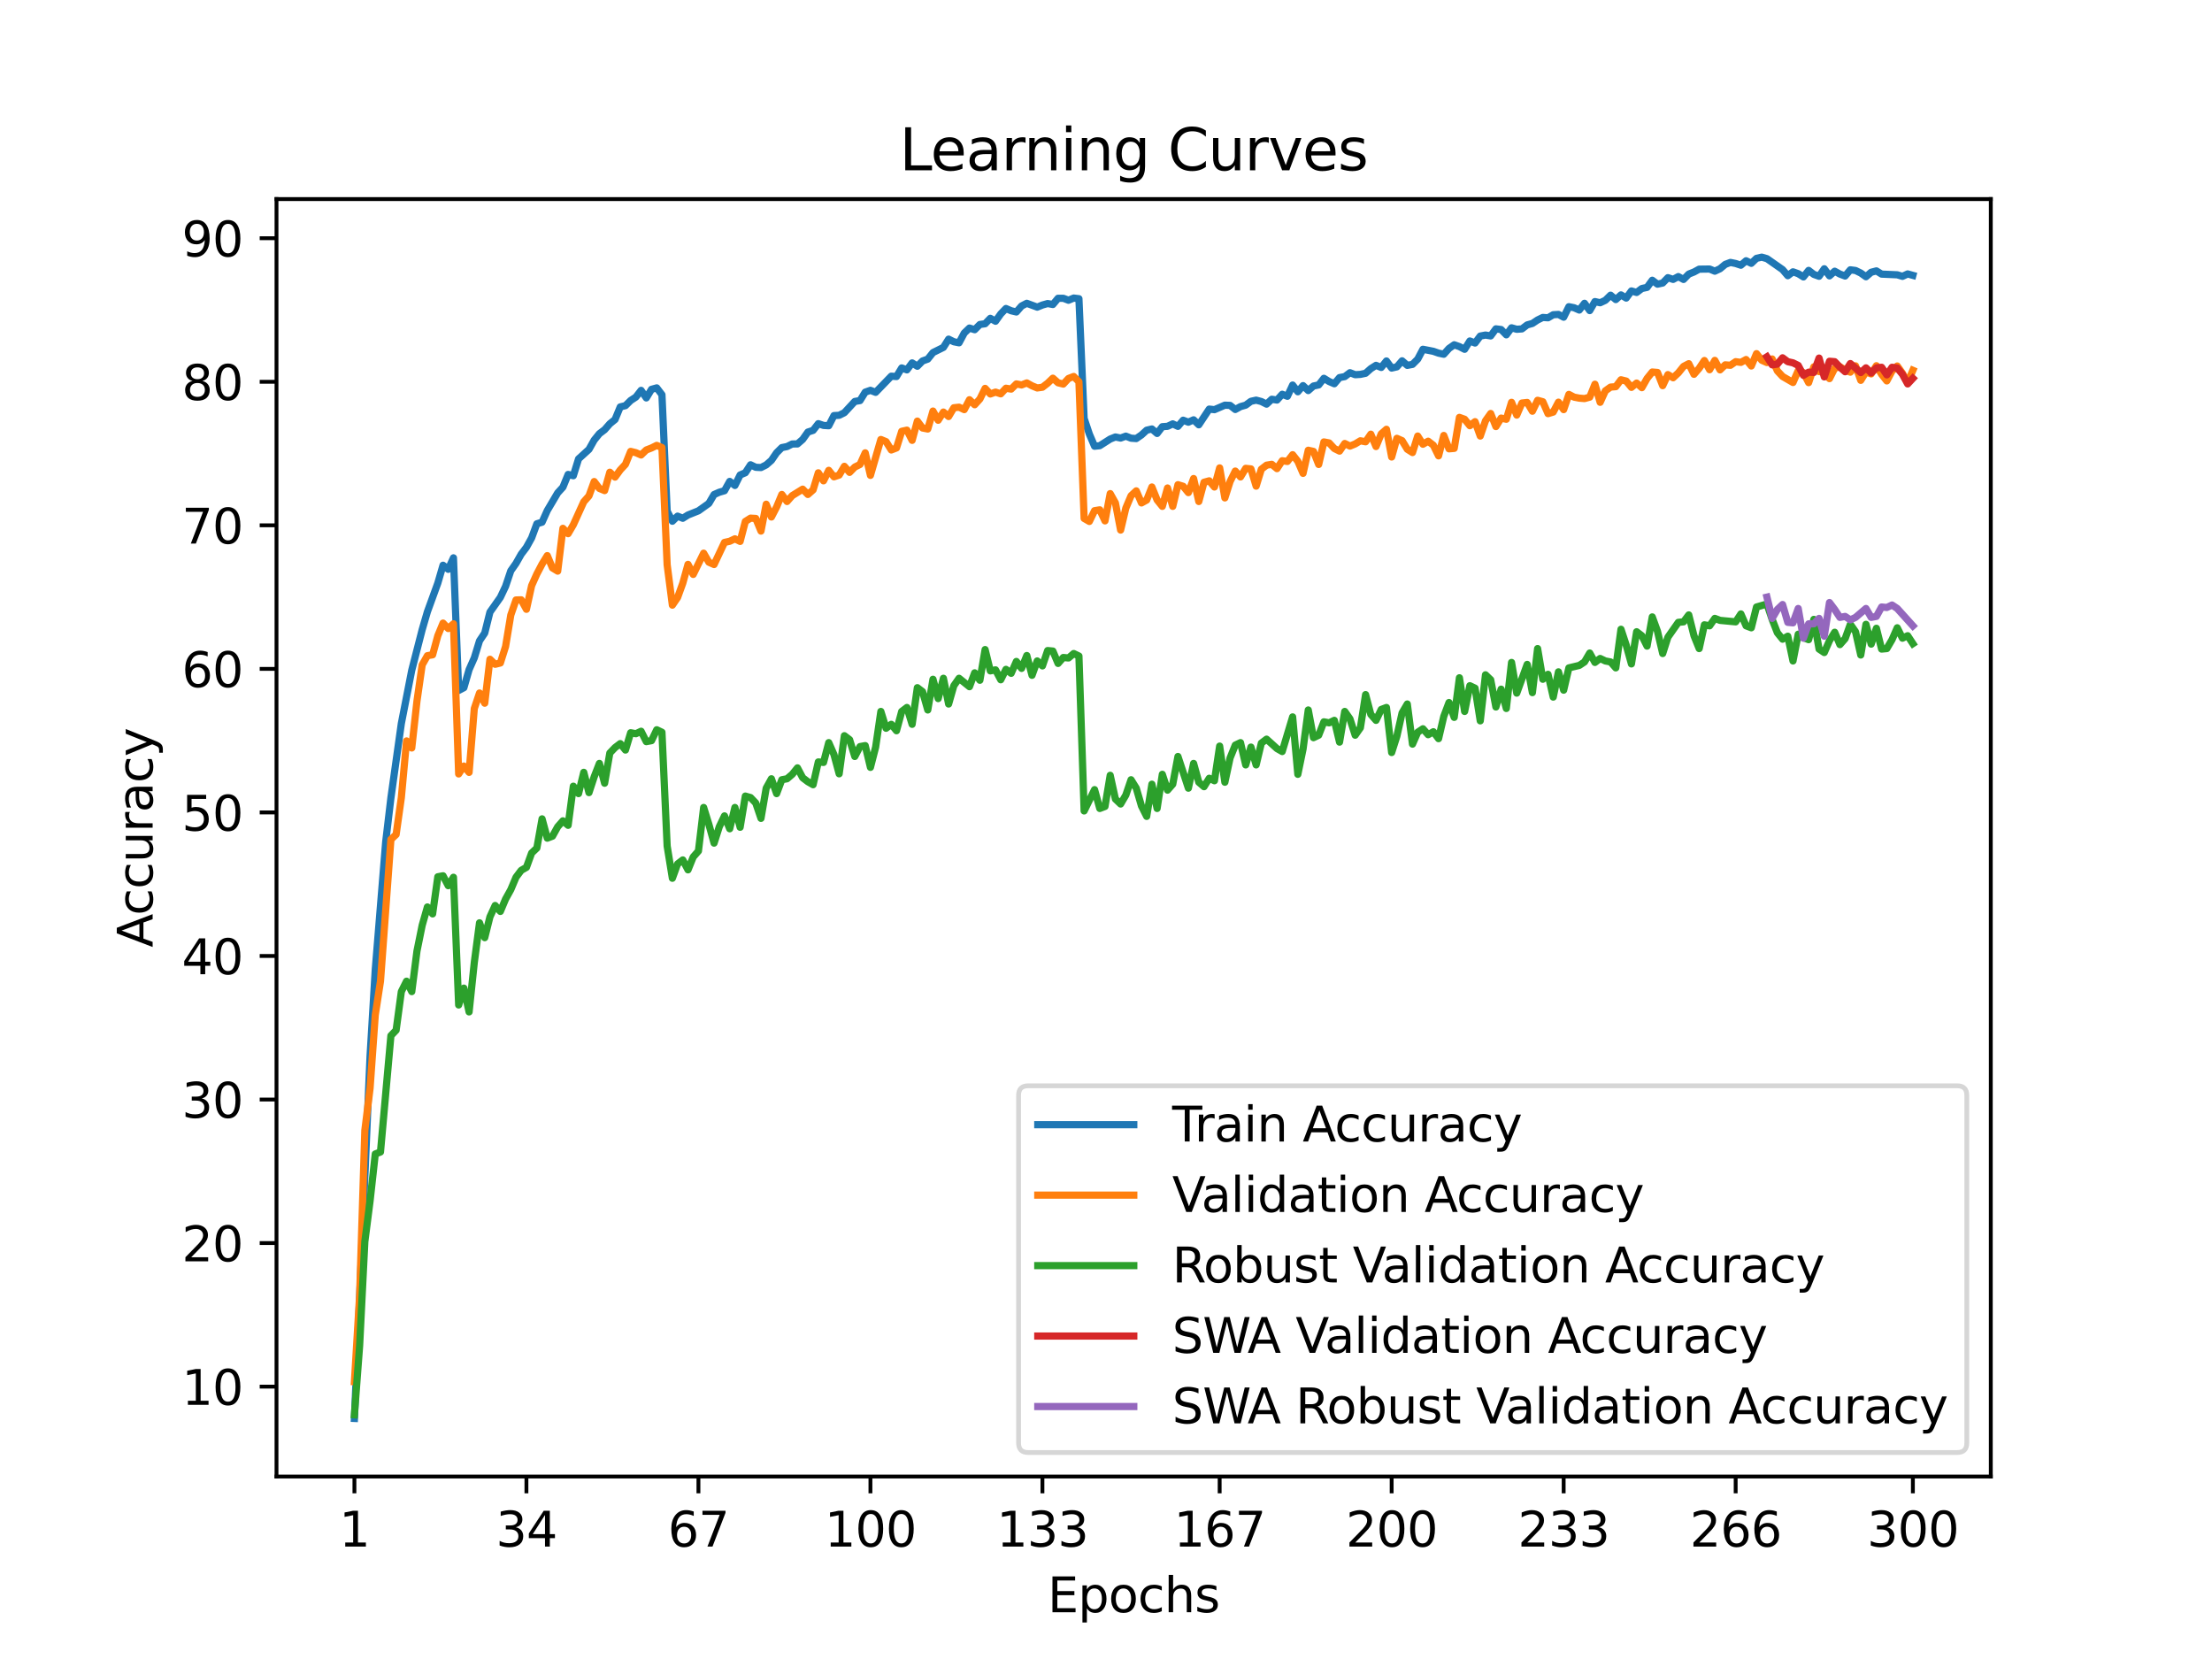 <?xml version="1.0" encoding="utf-8" standalone="no"?>
<!DOCTYPE svg PUBLIC "-//W3C//DTD SVG 1.1//EN"
  "http://www.w3.org/Graphics/SVG/1.1/DTD/svg11.dtd">
<svg xmlns:xlink="http://www.w3.org/1999/xlink" width="460.8pt" height="345.6pt" viewBox="0 0 460.8 345.6" xmlns="http://www.w3.org/2000/svg" version="1.1">
 <defs>
  <style type="text/css">*{stroke-linejoin: round; stroke-linecap: butt}</style>
 </defs>
 <g id="figure_1">
  <g id="patch_1">
   <path d="M 0 345.6 
L 460.8 345.6 
L 460.8 0 
L 0 0 
z
" style="fill: #ffffff"/>
  </g>
  <g id="axes_1">
   <g id="patch_2">
    <path d="M 57.6 307.584 
L 414.72 307.584 
L 414.72 41.472 
L 57.6 41.472 
z
" style="fill: #ffffff"/>
   </g>
   <g id="matplotlib.axis_1">
    <g id="xtick_1">
     <g id="line2d_1">
      <defs>
       <path id="m442d081c12" d="M 0 0 
L 0 3.5 
" style="stroke: #000000; stroke-width: 0.8"/>
      </defs>
      <g>
       <use xlink:href="#m442d081c12" x="73.833" y="307.584" style="stroke: #000000; stroke-width: 0.8"/>
      </g>
     </g>
     <g id="text_1">
      <!-- 1 -->
      <g transform="translate(70.651 322.182) scale(0.1 -0.1)">
       <defs>
        <path id="DejaVuSans-31" d="M 794 531 
L 1825 531 
L 1825 4091 
L 703 3866 
L 703 4441 
L 1819 4666 
L 2450 4666 
L 2450 531 
L 3481 531 
L 3481 0 
L 794 0 
L 794 531 
z
" transform="scale(0.016)"/>
       </defs>
       <use xlink:href="#DejaVuSans-31"/>
      </g>
     </g>
    </g>
    <g id="xtick_2">
     <g id="line2d_2">
      <g>
       <use xlink:href="#m442d081c12" x="109.664" y="307.584" style="stroke: #000000; stroke-width: 0.8"/>
      </g>
     </g>
     <g id="text_2">
      <!-- 34 -->
      <g transform="translate(103.302 322.182) scale(0.1 -0.1)">
       <defs>
        <path id="DejaVuSans-33" d="M 2597 2516 
Q 3050 2419 3304 2112 
Q 3559 1806 3559 1356 
Q 3559 666 3084 287 
Q 2609 -91 1734 -91 
Q 1441 -91 1130 -33 
Q 819 25 488 141 
L 488 750 
Q 750 597 1062 519 
Q 1375 441 1716 441 
Q 2309 441 2620 675 
Q 2931 909 2931 1356 
Q 2931 1769 2642 2001 
Q 2353 2234 1838 2234 
L 1294 2234 
L 1294 2753 
L 1863 2753 
Q 2328 2753 2575 2939 
Q 2822 3125 2822 3475 
Q 2822 3834 2567 4026 
Q 2313 4219 1838 4219 
Q 1578 4219 1281 4162 
Q 984 4106 628 3988 
L 628 4550 
Q 988 4650 1302 4700 
Q 1616 4750 1894 4750 
Q 2613 4750 3031 4423 
Q 3450 4097 3450 3541 
Q 3450 3153 3228 2886 
Q 3006 2619 2597 2516 
z
" transform="scale(0.016)"/>
        <path id="DejaVuSans-34" d="M 2419 4116 
L 825 1625 
L 2419 1625 
L 2419 4116 
z
M 2253 4666 
L 3047 4666 
L 3047 1625 
L 3713 1625 
L 3713 1100 
L 3047 1100 
L 3047 0 
L 2419 0 
L 2419 1100 
L 313 1100 
L 313 1709 
L 2253 4666 
z
" transform="scale(0.016)"/>
       </defs>
       <use xlink:href="#DejaVuSans-33"/>
       <use xlink:href="#DejaVuSans-34" x="63.623"/>
      </g>
     </g>
    </g>
    <g id="xtick_3">
     <g id="line2d_3">
      <g>
       <use xlink:href="#m442d081c12" x="145.496" y="307.584" style="stroke: #000000; stroke-width: 0.8"/>
      </g>
     </g>
     <g id="text_3">
      <!-- 67 -->
      <g transform="translate(139.133 322.182) scale(0.1 -0.1)">
       <defs>
        <path id="DejaVuSans-36" d="M 2113 2584 
Q 1688 2584 1439 2293 
Q 1191 2003 1191 1497 
Q 1191 994 1439 701 
Q 1688 409 2113 409 
Q 2538 409 2786 701 
Q 3034 994 3034 1497 
Q 3034 2003 2786 2293 
Q 2538 2584 2113 2584 
z
M 3366 4563 
L 3366 3988 
Q 3128 4100 2886 4159 
Q 2644 4219 2406 4219 
Q 1781 4219 1451 3797 
Q 1122 3375 1075 2522 
Q 1259 2794 1537 2939 
Q 1816 3084 2150 3084 
Q 2853 3084 3261 2657 
Q 3669 2231 3669 1497 
Q 3669 778 3244 343 
Q 2819 -91 2113 -91 
Q 1303 -91 875 529 
Q 447 1150 447 2328 
Q 447 3434 972 4092 
Q 1497 4750 2381 4750 
Q 2619 4750 2861 4703 
Q 3103 4656 3366 4563 
z
" transform="scale(0.016)"/>
        <path id="DejaVuSans-37" d="M 525 4666 
L 3525 4666 
L 3525 4397 
L 1831 0 
L 1172 0 
L 2766 4134 
L 525 4134 
L 525 4666 
z
" transform="scale(0.016)"/>
       </defs>
       <use xlink:href="#DejaVuSans-36"/>
       <use xlink:href="#DejaVuSans-37" x="63.623"/>
      </g>
     </g>
    </g>
    <g id="xtick_4">
     <g id="line2d_4">
      <g>
       <use xlink:href="#m442d081c12" x="181.327" y="307.584" style="stroke: #000000; stroke-width: 0.8"/>
      </g>
     </g>
     <g id="text_4">
      <!-- 100 -->
      <g transform="translate(171.783 322.182) scale(0.1 -0.1)">
       <defs>
        <path id="DejaVuSans-30" d="M 2034 4250 
Q 1547 4250 1301 3770 
Q 1056 3291 1056 2328 
Q 1056 1369 1301 889 
Q 1547 409 2034 409 
Q 2525 409 2770 889 
Q 3016 1369 3016 2328 
Q 3016 3291 2770 3770 
Q 2525 4250 2034 4250 
z
M 2034 4750 
Q 2819 4750 3233 4129 
Q 3647 3509 3647 2328 
Q 3647 1150 3233 529 
Q 2819 -91 2034 -91 
Q 1250 -91 836 529 
Q 422 1150 422 2328 
Q 422 3509 836 4129 
Q 1250 4750 2034 4750 
z
" transform="scale(0.016)"/>
       </defs>
       <use xlink:href="#DejaVuSans-31"/>
       <use xlink:href="#DejaVuSans-30" x="63.623"/>
       <use xlink:href="#DejaVuSans-30" x="127.246"/>
      </g>
     </g>
    </g>
    <g id="xtick_5">
     <g id="line2d_5">
      <g>
       <use xlink:href="#m442d081c12" x="217.158" y="307.584" style="stroke: #000000; stroke-width: 0.8"/>
      </g>
     </g>
     <g id="text_5">
      <!-- 133 -->
      <g transform="translate(207.615 322.182) scale(0.1 -0.1)">
       <use xlink:href="#DejaVuSans-31"/>
       <use xlink:href="#DejaVuSans-33" x="63.623"/>
       <use xlink:href="#DejaVuSans-33" x="127.246"/>
      </g>
     </g>
    </g>
    <g id="xtick_6">
     <g id="line2d_6">
      <g>
       <use xlink:href="#m442d081c12" x="254.076" y="307.584" style="stroke: #000000; stroke-width: 0.8"/>
      </g>
     </g>
     <g id="text_6">
      <!-- 167 -->
      <g transform="translate(244.532 322.182) scale(0.1 -0.1)">
       <use xlink:href="#DejaVuSans-31"/>
       <use xlink:href="#DejaVuSans-36" x="63.623"/>
       <use xlink:href="#DejaVuSans-37" x="127.246"/>
      </g>
     </g>
    </g>
    <g id="xtick_7">
     <g id="line2d_7">
      <g>
       <use xlink:href="#m442d081c12" x="289.907" y="307.584" style="stroke: #000000; stroke-width: 0.8"/>
      </g>
     </g>
     <g id="text_7">
      <!-- 200 -->
      <g transform="translate(280.363 322.182) scale(0.1 -0.1)">
       <defs>
        <path id="DejaVuSans-32" d="M 1228 531 
L 3431 531 
L 3431 0 
L 469 0 
L 469 531 
Q 828 903 1448 1529 
Q 2069 2156 2228 2338 
Q 2531 2678 2651 2914 
Q 2772 3150 2772 3378 
Q 2772 3750 2511 3984 
Q 2250 4219 1831 4219 
Q 1534 4219 1204 4116 
Q 875 4013 500 3803 
L 500 4441 
Q 881 4594 1212 4672 
Q 1544 4750 1819 4750 
Q 2544 4750 2975 4387 
Q 3406 4025 3406 3419 
Q 3406 3131 3298 2873 
Q 3191 2616 2906 2266 
Q 2828 2175 2409 1742 
Q 1991 1309 1228 531 
z
" transform="scale(0.016)"/>
       </defs>
       <use xlink:href="#DejaVuSans-32"/>
       <use xlink:href="#DejaVuSans-30" x="63.623"/>
       <use xlink:href="#DejaVuSans-30" x="127.246"/>
      </g>
     </g>
    </g>
    <g id="xtick_8">
     <g id="line2d_8">
      <g>
       <use xlink:href="#m442d081c12" x="325.739" y="307.584" style="stroke: #000000; stroke-width: 0.8"/>
      </g>
     </g>
     <g id="text_8">
      <!-- 233 -->
      <g transform="translate(316.195 322.182) scale(0.1 -0.1)">
       <use xlink:href="#DejaVuSans-32"/>
       <use xlink:href="#DejaVuSans-33" x="63.623"/>
       <use xlink:href="#DejaVuSans-33" x="127.246"/>
      </g>
     </g>
    </g>
    <g id="xtick_9">
     <g id="line2d_9">
      <g>
       <use xlink:href="#m442d081c12" x="361.57" y="307.584" style="stroke: #000000; stroke-width: 0.8"/>
      </g>
     </g>
     <g id="text_9">
      <!-- 266 -->
      <g transform="translate(352.026 322.182) scale(0.1 -0.1)">
       <use xlink:href="#DejaVuSans-32"/>
       <use xlink:href="#DejaVuSans-36" x="63.623"/>
       <use xlink:href="#DejaVuSans-36" x="127.246"/>
      </g>
     </g>
    </g>
    <g id="xtick_10">
     <g id="line2d_10">
      <g>
       <use xlink:href="#m442d081c12" x="398.487" y="307.584" style="stroke: #000000; stroke-width: 0.8"/>
      </g>
     </g>
     <g id="text_10">
      <!-- 300 -->
      <g transform="translate(388.944 322.182) scale(0.1 -0.1)">
       <use xlink:href="#DejaVuSans-33"/>
       <use xlink:href="#DejaVuSans-30" x="63.623"/>
       <use xlink:href="#DejaVuSans-30" x="127.246"/>
      </g>
     </g>
    </g>
    <g id="text_11">
     <!-- Epochs -->
     <g transform="translate(218.244 335.861) scale(0.1 -0.1)">
      <defs>
       <path id="DejaVuSans-45" d="M 628 4666 
L 3578 4666 
L 3578 4134 
L 1259 4134 
L 1259 2753 
L 3481 2753 
L 3481 2222 
L 1259 2222 
L 1259 531 
L 3634 531 
L 3634 0 
L 628 0 
L 628 4666 
z
" transform="scale(0.016)"/>
       <path id="DejaVuSans-70" d="M 1159 525 
L 1159 -1331 
L 581 -1331 
L 581 3500 
L 1159 3500 
L 1159 2969 
Q 1341 3281 1617 3432 
Q 1894 3584 2278 3584 
Q 2916 3584 3314 3078 
Q 3713 2572 3713 1747 
Q 3713 922 3314 415 
Q 2916 -91 2278 -91 
Q 1894 -91 1617 61 
Q 1341 213 1159 525 
z
M 3116 1747 
Q 3116 2381 2855 2742 
Q 2594 3103 2138 3103 
Q 1681 3103 1420 2742 
Q 1159 2381 1159 1747 
Q 1159 1113 1420 752 
Q 1681 391 2138 391 
Q 2594 391 2855 752 
Q 3116 1113 3116 1747 
z
" transform="scale(0.016)"/>
       <path id="DejaVuSans-6f" d="M 1959 3097 
Q 1497 3097 1228 2736 
Q 959 2375 959 1747 
Q 959 1119 1226 758 
Q 1494 397 1959 397 
Q 2419 397 2687 759 
Q 2956 1122 2956 1747 
Q 2956 2369 2687 2733 
Q 2419 3097 1959 3097 
z
M 1959 3584 
Q 2709 3584 3137 3096 
Q 3566 2609 3566 1747 
Q 3566 888 3137 398 
Q 2709 -91 1959 -91 
Q 1206 -91 779 398 
Q 353 888 353 1747 
Q 353 2609 779 3096 
Q 1206 3584 1959 3584 
z
" transform="scale(0.016)"/>
       <path id="DejaVuSans-63" d="M 3122 3366 
L 3122 2828 
Q 2878 2963 2633 3030 
Q 2388 3097 2138 3097 
Q 1578 3097 1268 2742 
Q 959 2388 959 1747 
Q 959 1106 1268 751 
Q 1578 397 2138 397 
Q 2388 397 2633 464 
Q 2878 531 3122 666 
L 3122 134 
Q 2881 22 2623 -34 
Q 2366 -91 2075 -91 
Q 1284 -91 818 406 
Q 353 903 353 1747 
Q 353 2603 823 3093 
Q 1294 3584 2113 3584 
Q 2378 3584 2631 3529 
Q 2884 3475 3122 3366 
z
" transform="scale(0.016)"/>
       <path id="DejaVuSans-68" d="M 3513 2113 
L 3513 0 
L 2938 0 
L 2938 2094 
Q 2938 2591 2744 2837 
Q 2550 3084 2163 3084 
Q 1697 3084 1428 2787 
Q 1159 2491 1159 1978 
L 1159 0 
L 581 0 
L 581 4863 
L 1159 4863 
L 1159 2956 
Q 1366 3272 1645 3428 
Q 1925 3584 2291 3584 
Q 2894 3584 3203 3211 
Q 3513 2838 3513 2113 
z
" transform="scale(0.016)"/>
       <path id="DejaVuSans-73" d="M 2834 3397 
L 2834 2853 
Q 2591 2978 2328 3040 
Q 2066 3103 1784 3103 
Q 1356 3103 1142 2972 
Q 928 2841 928 2578 
Q 928 2378 1081 2264 
Q 1234 2150 1697 2047 
L 1894 2003 
Q 2506 1872 2764 1633 
Q 3022 1394 3022 966 
Q 3022 478 2636 193 
Q 2250 -91 1575 -91 
Q 1294 -91 989 -36 
Q 684 19 347 128 
L 347 722 
Q 666 556 975 473 
Q 1284 391 1588 391 
Q 1994 391 2212 530 
Q 2431 669 2431 922 
Q 2431 1156 2273 1281 
Q 2116 1406 1581 1522 
L 1381 1569 
Q 847 1681 609 1914 
Q 372 2147 372 2553 
Q 372 3047 722 3315 
Q 1072 3584 1716 3584 
Q 2034 3584 2315 3537 
Q 2597 3491 2834 3397 
z
" transform="scale(0.016)"/>
      </defs>
      <use xlink:href="#DejaVuSans-45"/>
      <use xlink:href="#DejaVuSans-70" x="63.184"/>
      <use xlink:href="#DejaVuSans-6f" x="126.66"/>
      <use xlink:href="#DejaVuSans-63" x="187.842"/>
      <use xlink:href="#DejaVuSans-68" x="242.822"/>
      <use xlink:href="#DejaVuSans-73" x="306.201"/>
     </g>
    </g>
   </g>
   <g id="matplotlib.axis_2">
    <g id="ytick_1">
     <g id="line2d_11">
      <defs>
       <path id="mbd92a12c60" d="M 0 0 
L -3.5 0 
" style="stroke: #000000; stroke-width: 0.8"/>
      </defs>
      <g>
       <use xlink:href="#mbd92a12c60" x="57.6" y="288.857" style="stroke: #000000; stroke-width: 0.8"/>
      </g>
     </g>
     <g id="text_12">
      <!-- 10 -->
      <g transform="translate(37.875 292.656) scale(0.1 -0.1)">
       <use xlink:href="#DejaVuSans-31"/>
       <use xlink:href="#DejaVuSans-30" x="63.623"/>
      </g>
     </g>
    </g>
    <g id="ytick_2">
     <g id="line2d_12">
      <g>
       <use xlink:href="#mbd92a12c60" x="57.6" y="258.953" style="stroke: #000000; stroke-width: 0.8"/>
      </g>
     </g>
     <g id="text_13">
      <!-- 20 -->
      <g transform="translate(37.875 262.753) scale(0.1 -0.1)">
       <use xlink:href="#DejaVuSans-32"/>
       <use xlink:href="#DejaVuSans-30" x="63.623"/>
      </g>
     </g>
    </g>
    <g id="ytick_3">
     <g id="line2d_13">
      <g>
       <use xlink:href="#mbd92a12c60" x="57.6" y="229.05" style="stroke: #000000; stroke-width: 0.8"/>
      </g>
     </g>
     <g id="text_14">
      <!-- 30 -->
      <g transform="translate(37.875 232.849) scale(0.1 -0.1)">
       <use xlink:href="#DejaVuSans-33"/>
       <use xlink:href="#DejaVuSans-30" x="63.623"/>
      </g>
     </g>
    </g>
    <g id="ytick_4">
     <g id="line2d_14">
      <g>
       <use xlink:href="#mbd92a12c60" x="57.6" y="199.146" style="stroke: #000000; stroke-width: 0.8"/>
      </g>
     </g>
     <g id="text_15">
      <!-- 40 -->
      <g transform="translate(37.875 202.945) scale(0.1 -0.1)">
       <use xlink:href="#DejaVuSans-34"/>
       <use xlink:href="#DejaVuSans-30" x="63.623"/>
      </g>
     </g>
    </g>
    <g id="ytick_5">
     <g id="line2d_15">
      <g>
       <use xlink:href="#mbd92a12c60" x="57.6" y="169.243" style="stroke: #000000; stroke-width: 0.8"/>
      </g>
     </g>
     <g id="text_16">
      <!-- 50 -->
      <g transform="translate(37.875 173.042) scale(0.1 -0.1)">
       <defs>
        <path id="DejaVuSans-35" d="M 691 4666 
L 3169 4666 
L 3169 4134 
L 1269 4134 
L 1269 2991 
Q 1406 3038 1543 3061 
Q 1681 3084 1819 3084 
Q 2600 3084 3056 2656 
Q 3513 2228 3513 1497 
Q 3513 744 3044 326 
Q 2575 -91 1722 -91 
Q 1428 -91 1123 -41 
Q 819 9 494 109 
L 494 744 
Q 775 591 1075 516 
Q 1375 441 1709 441 
Q 2250 441 2565 725 
Q 2881 1009 2881 1497 
Q 2881 1984 2565 2268 
Q 2250 2553 1709 2553 
Q 1456 2553 1204 2497 
Q 953 2441 691 2322 
L 691 4666 
z
" transform="scale(0.016)"/>
       </defs>
       <use xlink:href="#DejaVuSans-35"/>
       <use xlink:href="#DejaVuSans-30" x="63.623"/>
      </g>
     </g>
    </g>
    <g id="ytick_6">
     <g id="line2d_16">
      <g>
       <use xlink:href="#mbd92a12c60" x="57.6" y="139.339" style="stroke: #000000; stroke-width: 0.8"/>
      </g>
     </g>
     <g id="text_17">
      <!-- 60 -->
      <g transform="translate(37.875 143.138) scale(0.1 -0.1)">
       <use xlink:href="#DejaVuSans-36"/>
       <use xlink:href="#DejaVuSans-30" x="63.623"/>
      </g>
     </g>
    </g>
    <g id="ytick_7">
     <g id="line2d_17">
      <g>
       <use xlink:href="#mbd92a12c60" x="57.6" y="109.435" style="stroke: #000000; stroke-width: 0.8"/>
      </g>
     </g>
     <g id="text_18">
      <!-- 70 -->
      <g transform="translate(37.875 113.235) scale(0.1 -0.1)">
       <use xlink:href="#DejaVuSans-37"/>
       <use xlink:href="#DejaVuSans-30" x="63.623"/>
      </g>
     </g>
    </g>
    <g id="ytick_8">
     <g id="line2d_18">
      <g>
       <use xlink:href="#mbd92a12c60" x="57.6" y="79.532" style="stroke: #000000; stroke-width: 0.8"/>
      </g>
     </g>
     <g id="text_19">
      <!-- 80 -->
      <g transform="translate(37.875 83.331) scale(0.1 -0.1)">
       <defs>
        <path id="DejaVuSans-38" d="M 2034 2216 
Q 1584 2216 1326 1975 
Q 1069 1734 1069 1313 
Q 1069 891 1326 650 
Q 1584 409 2034 409 
Q 2484 409 2743 651 
Q 3003 894 3003 1313 
Q 3003 1734 2745 1975 
Q 2488 2216 2034 2216 
z
M 1403 2484 
Q 997 2584 770 2862 
Q 544 3141 544 3541 
Q 544 4100 942 4425 
Q 1341 4750 2034 4750 
Q 2731 4750 3128 4425 
Q 3525 4100 3525 3541 
Q 3525 3141 3298 2862 
Q 3072 2584 2669 2484 
Q 3125 2378 3379 2068 
Q 3634 1759 3634 1313 
Q 3634 634 3220 271 
Q 2806 -91 2034 -91 
Q 1263 -91 848 271 
Q 434 634 434 1313 
Q 434 1759 690 2068 
Q 947 2378 1403 2484 
z
M 1172 3481 
Q 1172 3119 1398 2916 
Q 1625 2713 2034 2713 
Q 2441 2713 2670 2916 
Q 2900 3119 2900 3481 
Q 2900 3844 2670 4047 
Q 2441 4250 2034 4250 
Q 1625 4250 1398 4047 
Q 1172 3844 1172 3481 
z
" transform="scale(0.016)"/>
       </defs>
       <use xlink:href="#DejaVuSans-38"/>
       <use xlink:href="#DejaVuSans-30" x="63.623"/>
      </g>
     </g>
    </g>
    <g id="ytick_9">
     <g id="line2d_19">
      <g>
       <use xlink:href="#mbd92a12c60" x="57.6" y="49.628" style="stroke: #000000; stroke-width: 0.8"/>
      </g>
     </g>
     <g id="text_20">
      <!-- 90 -->
      <g transform="translate(37.875 53.427) scale(0.1 -0.1)">
       <defs>
        <path id="DejaVuSans-39" d="M 703 97 
L 703 672 
Q 941 559 1184 500 
Q 1428 441 1663 441 
Q 2288 441 2617 861 
Q 2947 1281 2994 2138 
Q 2813 1869 2534 1725 
Q 2256 1581 1919 1581 
Q 1219 1581 811 2004 
Q 403 2428 403 3163 
Q 403 3881 828 4315 
Q 1253 4750 1959 4750 
Q 2769 4750 3195 4129 
Q 3622 3509 3622 2328 
Q 3622 1225 3098 567 
Q 2575 -91 1691 -91 
Q 1453 -91 1209 -44 
Q 966 3 703 97 
z
M 1959 2075 
Q 2384 2075 2632 2365 
Q 2881 2656 2881 3163 
Q 2881 3666 2632 3958 
Q 2384 4250 1959 4250 
Q 1534 4250 1286 3958 
Q 1038 3666 1038 3163 
Q 1038 2656 1286 2365 
Q 1534 2075 1959 2075 
z
" transform="scale(0.016)"/>
       </defs>
       <use xlink:href="#DejaVuSans-39"/>
       <use xlink:href="#DejaVuSans-30" x="63.623"/>
      </g>
     </g>
    </g>
    <g id="text_21">
     <!-- Accuracy -->
     <g transform="translate(31.795 197.356) rotate(-90) scale(0.1 -0.1)">
      <defs>
       <path id="DejaVuSans-41" d="M 2188 4044 
L 1331 1722 
L 3047 1722 
L 2188 4044 
z
M 1831 4666 
L 2547 4666 
L 4325 0 
L 3669 0 
L 3244 1197 
L 1141 1197 
L 716 0 
L 50 0 
L 1831 4666 
z
" transform="scale(0.016)"/>
       <path id="DejaVuSans-75" d="M 544 1381 
L 544 3500 
L 1119 3500 
L 1119 1403 
Q 1119 906 1312 657 
Q 1506 409 1894 409 
Q 2359 409 2629 706 
Q 2900 1003 2900 1516 
L 2900 3500 
L 3475 3500 
L 3475 0 
L 2900 0 
L 2900 538 
Q 2691 219 2414 64 
Q 2138 -91 1772 -91 
Q 1169 -91 856 284 
Q 544 659 544 1381 
z
M 1991 3584 
L 1991 3584 
z
" transform="scale(0.016)"/>
       <path id="DejaVuSans-72" d="M 2631 2963 
Q 2534 3019 2420 3045 
Q 2306 3072 2169 3072 
Q 1681 3072 1420 2755 
Q 1159 2438 1159 1844 
L 1159 0 
L 581 0 
L 581 3500 
L 1159 3500 
L 1159 2956 
Q 1341 3275 1631 3429 
Q 1922 3584 2338 3584 
Q 2397 3584 2469 3576 
Q 2541 3569 2628 3553 
L 2631 2963 
z
" transform="scale(0.016)"/>
       <path id="DejaVuSans-61" d="M 2194 1759 
Q 1497 1759 1228 1600 
Q 959 1441 959 1056 
Q 959 750 1161 570 
Q 1363 391 1709 391 
Q 2188 391 2477 730 
Q 2766 1069 2766 1631 
L 2766 1759 
L 2194 1759 
z
M 3341 1997 
L 3341 0 
L 2766 0 
L 2766 531 
Q 2569 213 2275 61 
Q 1981 -91 1556 -91 
Q 1019 -91 701 211 
Q 384 513 384 1019 
Q 384 1609 779 1909 
Q 1175 2209 1959 2209 
L 2766 2209 
L 2766 2266 
Q 2766 2663 2505 2880 
Q 2244 3097 1772 3097 
Q 1472 3097 1187 3025 
Q 903 2953 641 2809 
L 641 3341 
Q 956 3463 1253 3523 
Q 1550 3584 1831 3584 
Q 2591 3584 2966 3190 
Q 3341 2797 3341 1997 
z
" transform="scale(0.016)"/>
       <path id="DejaVuSans-79" d="M 2059 -325 
Q 1816 -950 1584 -1140 
Q 1353 -1331 966 -1331 
L 506 -1331 
L 506 -850 
L 844 -850 
Q 1081 -850 1212 -737 
Q 1344 -625 1503 -206 
L 1606 56 
L 191 3500 
L 800 3500 
L 1894 763 
L 2988 3500 
L 3597 3500 
L 2059 -325 
z
" transform="scale(0.016)"/>
      </defs>
      <use xlink:href="#DejaVuSans-41"/>
      <use xlink:href="#DejaVuSans-63" x="66.658"/>
      <use xlink:href="#DejaVuSans-63" x="121.639"/>
      <use xlink:href="#DejaVuSans-75" x="176.619"/>
      <use xlink:href="#DejaVuSans-72" x="239.998"/>
      <use xlink:href="#DejaVuSans-61" x="281.111"/>
      <use xlink:href="#DejaVuSans-63" x="342.391"/>
      <use xlink:href="#DejaVuSans-79" x="397.371"/>
     </g>
    </g>
   </g>
   <g id="line2d_20">
    <path d="M 73.833 295.488 
L 77.09 219.989 
L 78.176 201.979 
L 80.348 175.373 
L 81.433 166.207 
L 83.605 150.717 
L 85.777 139.616 
L 87.948 131.168 
L 89.034 127.445 
L 91.206 121.472 
L 92.291 117.749 
L 93.377 118.593 
L 94.463 116.209 
L 95.549 143.832 
L 96.635 143.264 
L 97.72 139.496 
L 98.806 137.044 
L 99.892 133.493 
L 100.978 131.878 
L 102.064 127.512 
L 104.235 124.439 
L 105.321 122.144 
L 106.407 118.907 
L 107.493 117.36 
L 108.578 115.446 
L 109.664 114.011 
L 110.75 112.052 
L 111.836 109.114 
L 112.922 108.785 
L 114.007 106.355 
L 116.179 102.677 
L 117.265 101.488 
L 118.351 98.835 
L 119.436 99.104 
L 120.522 95.597 
L 122.694 93.616 
L 123.78 91.68 
L 124.865 90.342 
L 125.951 89.52 
L 127.037 88.279 
L 128.123 87.396 
L 129.209 84.765 
L 130.294 84.503 
L 131.38 83.427 
L 132.466 82.717 
L 133.552 81.319 
L 134.638 82.896 
L 135.723 81.102 
L 136.809 80.803 
L 137.895 82.223 
L 138.981 106.482 
L 140.067 108.583 
L 141.152 107.522 
L 142.238 107.963 
L 143.324 107.282 
L 145.496 106.415 
L 147.667 104.868 
L 148.753 103.021 
L 149.839 102.543 
L 150.925 102.229 
L 152.01 100.285 
L 153.096 101.13 
L 154.182 98.947 
L 155.268 98.483 
L 156.354 96.824 
L 157.439 97.347 
L 158.525 97.399 
L 159.611 96.853 
L 160.697 95.904 
L 161.783 94.319 
L 162.868 93.243 
L 163.954 93.026 
L 165.04 92.488 
L 166.126 92.48 
L 167.212 91.538 
L 168.297 90.006 
L 169.383 89.654 
L 170.469 88.256 
L 171.555 88.622 
L 172.641 88.69 
L 173.726 86.574 
L 174.812 86.514 
L 175.898 85.976 
L 178.07 83.629 
L 179.155 83.449 
L 180.241 81.692 
L 181.327 81.311 
L 182.413 81.73 
L 185.67 78.366 
L 186.756 78.44 
L 187.842 76.646 
L 188.928 77.05 
L 190.013 75.599 
L 191.099 76.295 
L 192.185 75.196 
L 193.271 74.807 
L 194.357 73.446 
L 196.528 72.37 
L 197.614 70.65 
L 198.7 71.196 
L 199.786 71.413 
L 200.871 69.38 
L 201.957 68.34 
L 203.043 68.684 
L 204.129 67.593 
L 205.215 67.443 
L 206.3 66.314 
L 207.386 66.92 
L 208.472 65.395 
L 209.558 64.266 
L 210.644 64.737 
L 211.729 64.991 
L 212.815 63.743 
L 213.901 63.182 
L 216.073 63.982 
L 217.158 63.541 
L 218.244 63.234 
L 219.33 63.436 
L 220.416 62.135 
L 221.502 62.135 
L 222.587 62.547 
L 223.673 62.091 
L 224.759 62.225 
L 225.845 87.18 
L 226.931 90.417 
L 228.016 92.958 
L 229.102 92.846 
L 231.274 91.463 
L 232.36 91.03 
L 233.445 91.254 
L 234.531 90.858 
L 235.617 91.284 
L 236.703 91.359 
L 237.789 90.611 
L 238.875 89.617 
L 239.96 89.363 
L 241.046 90.297 
L 242.132 88.884 
L 243.218 88.809 
L 244.304 88.301 
L 245.389 88.817 
L 246.475 87.538 
L 247.561 87.95 
L 248.647 87.456 
L 249.733 88.495 
L 251.904 85.221 
L 252.99 85.341 
L 255.162 84.406 
L 256.247 84.451 
L 257.333 85.303 
L 258.419 84.705 
L 259.505 84.399 
L 260.591 83.599 
L 261.676 83.359 
L 262.762 83.644 
L 263.848 84.189 
L 264.934 83.173 
L 266.02 83.337 
L 267.105 82.133 
L 268.191 82.552 
L 269.277 80.212 
L 270.363 81.61 
L 271.449 80.332 
L 272.534 81.363 
L 273.62 80.414 
L 274.706 80.19 
L 275.792 78.807 
L 276.878 79.479 
L 277.963 79.943 
L 279.049 78.657 
L 280.135 78.455 
L 281.221 77.64 
L 282.307 78.059 
L 283.392 77.992 
L 284.478 77.76 
L 285.564 76.796 
L 286.65 76.108 
L 287.736 76.549 
L 288.821 75.196 
L 289.907 76.676 
L 290.993 76.422 
L 292.079 75.166 
L 293.165 76.115 
L 294.25 75.906 
L 295.336 74.814 
L 296.422 72.759 
L 298.594 73.185 
L 299.679 73.566 
L 300.765 73.798 
L 301.851 72.587 
L 302.937 71.824 
L 304.023 72.205 
L 305.108 72.766 
L 306.194 71.032 
L 307.28 71.458 
L 308.366 70.007 
L 309.452 69.798 
L 310.537 69.978 
L 311.623 68.505 
L 312.709 68.647 
L 313.795 69.753 
L 314.881 68.288 
L 315.966 68.595 
L 317.052 68.512 
L 318.138 67.682 
L 319.224 67.383 
L 320.31 66.658 
L 321.395 66.128 
L 322.481 66.202 
L 323.567 65.567 
L 324.653 65.5 
L 325.739 66.075 
L 326.824 63.892 
L 327.91 64.109 
L 328.996 64.587 
L 330.082 63.182 
L 331.168 64.7 
L 332.253 62.823 
L 333.339 63.07 
L 334.425 62.562 
L 335.511 61.492 
L 336.597 62.405 
L 337.682 61.433 
L 338.768 62.091 
L 339.854 60.61 
L 340.94 60.924 
L 342.026 60.102 
L 343.111 59.87 
L 344.197 58.382 
L 345.283 59.197 
L 346.369 58.958 
L 347.455 57.844 
L 348.54 58.203 
L 349.626 57.62 
L 350.712 58.211 
L 351.798 57.097 
L 352.884 56.663 
L 353.969 56.072 
L 356.141 56.043 
L 357.227 56.491 
L 358.313 55.983 
L 359.398 55.078 
L 360.484 54.667 
L 361.57 54.891 
L 362.656 55.25 
L 363.742 54.323 
L 364.827 54.854 
L 365.913 53.815 
L 366.999 53.568 
L 368.085 53.882 
L 371.342 56.162 
L 372.428 57.433 
L 373.514 56.626 
L 374.6 57.014 
L 375.685 57.687 
L 376.771 56.327 
L 377.857 57.164 
L 378.943 57.553 
L 380.029 55.99 
L 381.114 57.47 
L 382.2 56.499 
L 383.286 57.097 
L 384.372 57.5 
L 385.458 56.207 
L 386.543 56.349 
L 387.629 56.88 
L 388.715 57.65 
L 389.801 56.715 
L 390.887 56.431 
L 391.972 57.104 
L 395.23 57.246 
L 396.316 57.568 
L 397.401 57.067 
L 398.487 57.366 
L 398.487 57.366 
" clip-path="url(#p9946d6b179)" style="fill: none; stroke: #1f77b4; stroke-width: 1.5; stroke-linecap: square"/>
   </g>
   <g id="line2d_21">
    <path d="M 73.833 287.84 
L 74.919 269.868 
L 76.004 235.479 
L 77.09 226.717 
L 78.176 211.436 
L 79.262 204.409 
L 81.433 174.864 
L 82.519 173.848 
L 83.605 166.162 
L 84.691 154.351 
L 85.777 155.816 
L 86.862 146.037 
L 87.948 138.502 
L 89.034 136.588 
L 90.12 136.408 
L 91.206 132.431 
L 92.291 129.8 
L 93.377 130.936 
L 94.463 129.949 
L 95.549 161.228 
L 96.635 159.584 
L 97.72 160.899 
L 98.806 147.592 
L 99.892 144.363 
L 100.978 146.486 
L 102.064 137.335 
L 103.149 138.382 
L 104.235 138.113 
L 105.321 134.674 
L 106.407 128.125 
L 107.493 124.985 
L 108.578 124.955 
L 109.664 126.929 
L 110.75 121.995 
L 111.836 119.573 
L 112.922 117.509 
L 114.007 115.745 
L 115.093 118.317 
L 116.179 118.975 
L 117.265 110.063 
L 118.351 111.17 
L 119.436 109.316 
L 121.608 104.531 
L 122.694 103.305 
L 123.78 100.315 
L 124.865 101.75 
L 125.951 102.199 
L 127.037 98.371 
L 128.123 99.388 
L 129.209 97.893 
L 130.294 96.726 
L 131.38 94.035 
L 132.466 94.304 
L 133.552 94.783 
L 134.638 93.736 
L 135.723 93.317 
L 136.809 92.779 
L 137.895 93.228 
L 138.981 117.659 
L 140.067 126.062 
L 141.152 124.477 
L 142.238 121.487 
L 143.324 117.569 
L 144.41 119.662 
L 146.581 115.237 
L 147.667 117.121 
L 148.753 117.599 
L 150.925 112.994 
L 152.01 112.755 
L 153.096 112.246 
L 154.182 112.785 
L 155.268 108.628 
L 156.354 107.94 
L 157.439 108 
L 158.525 110.632 
L 159.611 105.04 
L 160.697 107.701 
L 161.783 105.608 
L 162.868 103.006 
L 163.954 104.471 
L 165.04 103.245 
L 167.212 101.9 
L 168.297 103.006 
L 169.383 102.049 
L 170.469 98.491 
L 171.555 100.165 
L 172.641 97.982 
L 173.726 99.328 
L 174.812 98.969 
L 175.898 97.145 
L 176.984 98.401 
L 178.07 97.295 
L 179.155 96.756 
L 180.241 94.334 
L 181.327 99.029 
L 183.499 91.553 
L 184.584 92.002 
L 185.67 93.736 
L 186.756 93.317 
L 187.842 89.849 
L 188.928 89.609 
L 190.013 91.732 
L 191.099 87.725 
L 192.185 89.161 
L 193.271 89.37 
L 194.357 85.632 
L 195.442 87.546 
L 196.528 85.841 
L 197.614 86.768 
L 198.7 84.944 
L 199.786 84.825 
L 200.871 85.333 
L 201.957 83.27 
L 203.043 84.316 
L 204.129 83.12 
L 205.215 80.907 
L 206.3 82.074 
L 207.386 81.685 
L 208.472 82.044 
L 209.558 80.877 
L 210.644 81.057 
L 211.729 79.98 
L 212.815 80.19 
L 213.901 79.771 
L 214.987 80.369 
L 216.073 80.818 
L 217.158 80.668 
L 218.244 79.831 
L 219.33 78.784 
L 220.416 79.741 
L 221.502 80.01 
L 222.587 78.844 
L 223.673 78.425 
L 224.759 79.532 
L 225.845 108 
L 226.931 108.628 
L 228.016 106.385 
L 229.102 106.206 
L 230.188 108.508 
L 231.274 102.827 
L 232.36 104.77 
L 233.445 110.422 
L 234.531 105.847 
L 235.617 103.275 
L 236.703 102.259 
L 237.789 104.77 
L 238.875 104.172 
L 239.96 101.451 
L 241.046 104.142 
L 242.132 105.488 
L 243.218 101.66 
L 244.304 105.488 
L 245.389 100.973 
L 246.475 101.302 
L 247.561 102.617 
L 248.647 99.687 
L 249.733 104.471 
L 250.818 100.464 
L 251.904 100.165 
L 252.99 101.451 
L 254.076 97.474 
L 255.162 103.724 
L 256.247 100.315 
L 257.333 98.132 
L 258.419 99.358 
L 259.505 97.564 
L 260.591 97.683 
L 261.676 101.272 
L 262.762 97.743 
L 263.848 96.906 
L 264.934 96.726 
L 266.02 97.623 
L 267.105 95.979 
L 268.191 96.128 
L 269.277 94.723 
L 270.363 96.098 
L 271.449 98.61 
L 272.534 93.796 
L 273.62 94.035 
L 274.706 96.756 
L 275.792 92.061 
L 276.878 92.271 
L 277.963 93.437 
L 279.049 93.975 
L 280.135 92.39 
L 281.221 92.929 
L 282.307 92.48 
L 283.392 91.822 
L 284.478 92.031 
L 285.564 90.447 
L 286.65 93.018 
L 287.736 90.387 
L 288.821 89.43 
L 289.907 95.201 
L 290.993 91.314 
L 292.079 91.792 
L 293.165 93.586 
L 294.25 94.274 
L 295.336 90.835 
L 296.422 92.54 
L 297.508 91.912 
L 298.594 92.749 
L 299.679 94.962 
L 300.765 90.716 
L 301.851 93.497 
L 302.937 93.407 
L 304.023 86.948 
L 305.108 87.337 
L 306.194 88.682 
L 307.28 87.845 
L 308.366 90.835 
L 309.452 87.666 
L 310.537 86.14 
L 311.623 88.862 
L 312.709 87.097 
L 313.795 87.337 
L 314.881 83.808 
L 315.966 86.469 
L 317.052 83.958 
L 318.138 83.838 
L 319.224 85.662 
L 320.31 83.389 
L 321.395 83.688 
L 322.481 86.17 
L 323.567 85.841 
L 324.653 83.778 
L 325.739 85.333 
L 326.824 82.163 
L 327.91 82.731 
L 328.996 82.941 
L 330.082 83.031 
L 331.168 82.731 
L 332.253 80.04 
L 333.339 83.808 
L 334.425 81.416 
L 335.511 80.638 
L 336.597 80.549 
L 337.682 79.113 
L 338.768 79.382 
L 339.854 80.698 
L 340.94 79.801 
L 342.026 80.758 
L 343.111 78.844 
L 344.197 77.498 
L 345.283 77.588 
L 346.369 80.339 
L 347.455 78.037 
L 348.54 78.694 
L 349.626 77.678 
L 350.712 76.332 
L 351.798 75.764 
L 352.884 77.977 
L 353.969 76.721 
L 355.055 75.106 
L 356.141 77.02 
L 357.227 75.076 
L 358.313 77.05 
L 359.398 76.003 
L 360.484 76.093 
L 361.57 75.345 
L 362.656 75.495 
L 363.742 74.897 
L 364.827 76.242 
L 365.913 73.671 
L 366.999 75.046 
L 368.085 75.525 
L 369.171 74.777 
L 370.256 77.259 
L 371.342 78.425 
L 373.514 79.681 
L 374.6 77.199 
L 375.685 77.618 
L 376.771 79.711 
L 377.857 76.422 
L 378.943 77.409 
L 380.029 77.498 
L 381.114 78.874 
L 382.2 76.721 
L 383.286 76.392 
L 384.372 77.08 
L 385.458 77.528 
L 386.543 76.212 
L 387.629 79.233 
L 388.715 77.468 
L 389.801 77.887 
L 390.887 76.183 
L 391.972 77.977 
L 393.058 79.352 
L 394.144 77.289 
L 395.23 76.242 
L 396.316 77.767 
L 397.401 79.681 
L 398.487 77.14 
L 398.487 77.14 
" clip-path="url(#p9946d6b179)" style="fill: none; stroke: #ff7f0e; stroke-width: 1.5; stroke-linecap: square"/>
   </g>
   <g id="line2d_22">
    <path d="M 73.833 294.734 
L 74.919 280.298 
L 76.004 258.644 
L 77.09 250.188 
L 78.176 240.392 
L 79.262 239.98 
L 81.433 215.748 
L 82.519 214.613 
L 83.605 206.57 
L 84.691 204.405 
L 85.777 206.57 
L 86.862 198.115 
L 87.948 192.753 
L 89.034 188.938 
L 90.12 190.381 
L 91.206 182.648 
L 92.291 182.441 
L 93.377 184.504 
L 94.463 182.751 
L 95.549 209.355 
L 96.635 205.849 
L 97.72 210.798 
L 98.806 200.487 
L 99.892 192.237 
L 100.978 195.331 
L 102.064 191 
L 103.149 188.628 
L 104.235 189.866 
L 105.321 187.288 
L 106.407 185.329 
L 107.493 182.751 
L 108.578 181.307 
L 109.664 180.688 
L 110.75 177.698 
L 111.836 176.667 
L 112.922 170.583 
L 114.007 174.605 
L 115.093 174.192 
L 116.179 172.233 
L 117.265 170.996 
L 118.351 171.924 
L 119.436 163.777 
L 120.522 165.324 
L 121.608 160.89 
L 122.694 165.118 
L 123.78 161.818 
L 124.865 159.034 
L 125.951 163.159 
L 127.037 156.869 
L 128.123 155.734 
L 129.209 154.909 
L 130.294 156.25 
L 131.38 152.641 
L 132.466 152.847 
L 133.552 152.332 
L 134.638 154.497 
L 135.723 154.291 
L 136.809 152.022 
L 137.895 152.538 
L 138.981 176.254 
L 140.067 182.957 
L 141.152 179.967 
L 142.238 179.142 
L 143.324 181.204 
L 144.41 178.523 
L 145.496 177.286 
L 146.581 168.211 
L 147.667 171.717 
L 148.753 175.636 
L 149.839 172.233 
L 150.925 169.964 
L 152.01 172.645 
L 153.096 168.211 
L 154.182 172.336 
L 155.268 165.84 
L 156.354 166.149 
L 157.439 167.283 
L 158.525 170.48 
L 159.611 164.19 
L 160.697 162.231 
L 161.783 165.324 
L 162.868 162.437 
L 163.954 162.231 
L 165.04 161.303 
L 166.126 159.962 
L 167.212 162.024 
L 168.297 162.849 
L 169.383 163.468 
L 170.469 158.725 
L 171.555 158.828 
L 172.641 154.703 
L 173.726 157.178 
L 174.812 161.2 
L 175.898 153.26 
L 176.984 154.085 
L 178.07 157.59 
L 179.155 155.528 
L 180.241 155.322 
L 181.327 159.859 
L 182.413 155.631 
L 183.499 148.207 
L 184.584 151.713 
L 185.67 150.888 
L 186.756 152.228 
L 187.842 148.207 
L 188.928 147.382 
L 190.013 150.888 
L 191.099 143.257 
L 192.185 144.082 
L 193.271 147.898 
L 194.357 141.504 
L 195.442 145.526 
L 196.528 141.298 
L 197.614 146.66 
L 198.7 142.845 
L 199.786 141.298 
L 201.957 143.051 
L 203.043 140.164 
L 204.129 141.711 
L 205.215 135.317 
L 206.3 139.751 
L 207.386 139.545 
L 208.472 141.608 
L 209.558 139.442 
L 210.644 140.267 
L 211.729 137.792 
L 212.815 139.236 
L 213.901 136.555 
L 214.987 140.679 
L 216.073 137.689 
L 217.158 138.72 
L 218.244 135.524 
L 219.33 135.627 
L 220.416 138.205 
L 221.502 136.967 
L 222.587 137.07 
L 223.673 136.142 
L 224.759 136.658 
L 225.845 168.933 
L 228.016 164.499 
L 229.102 168.418 
L 230.188 168.005 
L 231.274 161.509 
L 232.36 166.458 
L 233.445 167.49 
L 234.531 165.633 
L 235.617 162.437 
L 236.703 164.19 
L 237.789 167.902 
L 238.875 170.067 
L 239.96 163.365 
L 241.046 168.418 
L 242.132 161.303 
L 243.218 164.602 
L 244.304 163.365 
L 245.389 157.59 
L 247.561 164.19 
L 248.647 159.034 
L 249.733 162.952 
L 250.818 163.881 
L 251.904 162.128 
L 252.99 162.643 
L 254.076 155.425 
L 255.162 162.952 
L 256.247 157.9 
L 257.333 155.219 
L 258.419 154.703 
L 259.505 159.343 
L 260.591 155.631 
L 261.676 159.343 
L 262.762 154.806 
L 263.848 153.981 
L 266.02 155.941 
L 267.105 156.559 
L 269.277 149.341 
L 270.363 161.303 
L 271.449 156.044 
L 272.534 147.898 
L 273.62 153.672 
L 274.706 153.156 
L 275.792 150.372 
L 276.878 150.579 
L 277.963 150.063 
L 279.049 154.6 
L 280.135 148.207 
L 281.221 149.754 
L 282.307 153.156 
L 283.392 151.61 
L 284.478 144.701 
L 285.564 148.826 
L 286.65 150.063 
L 287.736 147.794 
L 288.821 147.382 
L 289.907 156.766 
L 290.993 153.363 
L 292.079 148.516 
L 293.165 146.66 
L 294.25 155.013 
L 295.336 152.538 
L 296.422 151.816 
L 297.508 153.053 
L 298.594 152.435 
L 299.679 153.878 
L 300.765 149.238 
L 301.851 146.351 
L 302.937 149.444 
L 304.023 141.195 
L 305.108 148.207 
L 306.194 142.845 
L 307.28 143.36 
L 308.366 150.166 
L 309.452 140.576 
L 310.537 141.608 
L 311.623 147.279 
L 312.709 143.567 
L 313.795 147.588 
L 314.881 137.998 
L 315.966 144.392 
L 318.138 138.411 
L 319.224 144.289 
L 320.31 135.111 
L 321.395 141.504 
L 322.481 140.473 
L 323.567 145.217 
L 324.653 139.958 
L 325.739 143.773 
L 326.824 139.133 
L 328.996 138.617 
L 330.082 137.895 
L 331.168 136.039 
L 332.253 137.998 
L 333.339 137.174 
L 334.425 137.689 
L 335.511 137.895 
L 336.597 139.133 
L 337.682 131.09 
L 338.768 134.389 
L 339.854 138.308 
L 340.94 131.605 
L 342.026 132.43 
L 343.111 134.596 
L 344.197 128.512 
L 345.283 131.502 
L 346.369 136.142 
L 347.455 132.74 
L 349.626 129.646 
L 350.712 129.543 
L 351.798 128.099 
L 352.884 132.43 
L 353.969 135.111 
L 355.055 130.162 
L 356.141 130.368 
L 357.227 128.821 
L 358.313 129.234 
L 361.57 129.543 
L 362.656 127.893 
L 363.742 130.368 
L 364.827 130.78 
L 365.913 126.449 
L 368.085 125.831 
L 369.171 129.027 
L 370.256 131.812 
L 371.342 133.152 
L 372.428 132.533 
L 373.514 137.689 
L 374.6 132.121 
L 375.685 132.843 
L 376.771 133.255 
L 377.857 129.027 
L 378.943 135.214 
L 380.029 135.936 
L 381.114 133.461 
L 382.2 131.708 
L 383.286 134.286 
L 384.372 133.049 
L 385.458 130.059 
L 386.543 131.605 
L 387.629 136.452 
L 388.715 130.059 
L 389.801 134.183 
L 390.887 130.883 
L 391.972 135.214 
L 393.058 135.111 
L 394.144 133.255 
L 395.23 130.78 
L 396.316 132.946 
L 397.401 132.43 
L 398.487 134.08 
L 398.487 134.08 
" clip-path="url(#p9946d6b179)" style="fill: none; stroke: #2ca02c; stroke-width: 1.5; stroke-linecap: square"/>
   </g>
   <g id="line2d_23">
    <path d="M 368.085 74.329 
L 369.171 76.003 
L 370.256 75.854 
L 371.342 74.538 
L 372.428 75.345 
L 373.514 75.585 
L 374.6 76.123 
L 375.685 78.186 
L 376.771 77.528 
L 377.857 77.588 
L 378.943 74.598 
L 380.029 78.515 
L 381.114 75.256 
L 382.2 75.345 
L 383.286 76.482 
L 384.372 77.439 
L 385.458 75.734 
L 387.629 77.618 
L 388.715 76.631 
L 389.801 77.678 
L 390.887 76.631 
L 391.972 76.512 
L 393.058 78.096 
L 394.144 76.512 
L 395.23 76.661 
L 396.316 77.977 
L 397.401 79.98 
L 398.487 78.814 
L 398.487 78.814 
" clip-path="url(#p9946d6b179)" style="fill: none; stroke: #d62728; stroke-width: 1.5; stroke-linecap: square"/>
   </g>
   <g id="line2d_24">
    <path d="M 368.085 124.387 
L 369.171 128.821 
L 370.256 126.965 
L 371.342 125.934 
L 372.428 129.646 
L 373.514 129.749 
L 374.6 126.759 
L 375.685 132.946 
L 376.771 129.955 
L 377.857 129.955 
L 378.943 128.821 
L 380.029 132.533 
L 381.114 125.521 
L 382.2 126.965 
L 383.286 128.615 
L 384.372 128.409 
L 385.458 129.13 
L 386.543 128.615 
L 388.715 126.759 
L 389.801 128.615 
L 390.887 128.409 
L 391.972 126.449 
L 393.058 126.553 
L 394.144 126.037 
L 395.23 126.759 
L 398.487 130.368 
L 398.487 130.368 
" clip-path="url(#p9946d6b179)" style="fill: none; stroke: #9467bd; stroke-width: 1.5; stroke-linecap: square"/>
   </g>
   <g id="patch_3">
    <path d="M 57.6 307.584 
L 57.6 41.472 
" style="fill: none; stroke: #000000; stroke-width: 0.8; stroke-linejoin: miter; stroke-linecap: square"/>
   </g>
   <g id="patch_4">
    <path d="M 414.72 307.584 
L 414.72 41.472 
" style="fill: none; stroke: #000000; stroke-width: 0.8; stroke-linejoin: miter; stroke-linecap: square"/>
   </g>
   <g id="patch_5">
    <path d="M 57.6 307.584 
L 414.72 307.584 
" style="fill: none; stroke: #000000; stroke-width: 0.8; stroke-linejoin: miter; stroke-linecap: square"/>
   </g>
   <g id="patch_6">
    <path d="M 57.6 41.472 
L 414.72 41.472 
" style="fill: none; stroke: #000000; stroke-width: 0.8; stroke-linejoin: miter; stroke-linecap: square"/>
   </g>
   <g id="text_22">
    <!-- Learning Curves -->
    <g transform="translate(187.376 35.472) scale(0.12 -0.12)">
     <defs>
      <path id="DejaVuSans-4c" d="M 628 4666 
L 1259 4666 
L 1259 531 
L 3531 531 
L 3531 0 
L 628 0 
L 628 4666 
z
" transform="scale(0.016)"/>
      <path id="DejaVuSans-65" d="M 3597 1894 
L 3597 1613 
L 953 1613 
Q 991 1019 1311 708 
Q 1631 397 2203 397 
Q 2534 397 2845 478 
Q 3156 559 3463 722 
L 3463 178 
Q 3153 47 2828 -22 
Q 2503 -91 2169 -91 
Q 1331 -91 842 396 
Q 353 884 353 1716 
Q 353 2575 817 3079 
Q 1281 3584 2069 3584 
Q 2775 3584 3186 3129 
Q 3597 2675 3597 1894 
z
M 3022 2063 
Q 3016 2534 2758 2815 
Q 2500 3097 2075 3097 
Q 1594 3097 1305 2825 
Q 1016 2553 972 2059 
L 3022 2063 
z
" transform="scale(0.016)"/>
      <path id="DejaVuSans-6e" d="M 3513 2113 
L 3513 0 
L 2938 0 
L 2938 2094 
Q 2938 2591 2744 2837 
Q 2550 3084 2163 3084 
Q 1697 3084 1428 2787 
Q 1159 2491 1159 1978 
L 1159 0 
L 581 0 
L 581 3500 
L 1159 3500 
L 1159 2956 
Q 1366 3272 1645 3428 
Q 1925 3584 2291 3584 
Q 2894 3584 3203 3211 
Q 3513 2838 3513 2113 
z
" transform="scale(0.016)"/>
      <path id="DejaVuSans-69" d="M 603 3500 
L 1178 3500 
L 1178 0 
L 603 0 
L 603 3500 
z
M 603 4863 
L 1178 4863 
L 1178 4134 
L 603 4134 
L 603 4863 
z
" transform="scale(0.016)"/>
      <path id="DejaVuSans-67" d="M 2906 1791 
Q 2906 2416 2648 2759 
Q 2391 3103 1925 3103 
Q 1463 3103 1205 2759 
Q 947 2416 947 1791 
Q 947 1169 1205 825 
Q 1463 481 1925 481 
Q 2391 481 2648 825 
Q 2906 1169 2906 1791 
z
M 3481 434 
Q 3481 -459 3084 -895 
Q 2688 -1331 1869 -1331 
Q 1566 -1331 1297 -1286 
Q 1028 -1241 775 -1147 
L 775 -588 
Q 1028 -725 1275 -790 
Q 1522 -856 1778 -856 
Q 2344 -856 2625 -561 
Q 2906 -266 2906 331 
L 2906 616 
Q 2728 306 2450 153 
Q 2172 0 1784 0 
Q 1141 0 747 490 
Q 353 981 353 1791 
Q 353 2603 747 3093 
Q 1141 3584 1784 3584 
Q 2172 3584 2450 3431 
Q 2728 3278 2906 2969 
L 2906 3500 
L 3481 3500 
L 3481 434 
z
" transform="scale(0.016)"/>
      <path id="DejaVuSans-20" transform="scale(0.016)"/>
      <path id="DejaVuSans-43" d="M 4122 4306 
L 4122 3641 
Q 3803 3938 3442 4084 
Q 3081 4231 2675 4231 
Q 1875 4231 1450 3742 
Q 1025 3253 1025 2328 
Q 1025 1406 1450 917 
Q 1875 428 2675 428 
Q 3081 428 3442 575 
Q 3803 722 4122 1019 
L 4122 359 
Q 3791 134 3420 21 
Q 3050 -91 2638 -91 
Q 1578 -91 968 557 
Q 359 1206 359 2328 
Q 359 3453 968 4101 
Q 1578 4750 2638 4750 
Q 3056 4750 3426 4639 
Q 3797 4528 4122 4306 
z
" transform="scale(0.016)"/>
      <path id="DejaVuSans-76" d="M 191 3500 
L 800 3500 
L 1894 563 
L 2988 3500 
L 3597 3500 
L 2284 0 
L 1503 0 
L 191 3500 
z
" transform="scale(0.016)"/>
     </defs>
     <use xlink:href="#DejaVuSans-4c"/>
     <use xlink:href="#DejaVuSans-65" x="53.963"/>
     <use xlink:href="#DejaVuSans-61" x="115.486"/>
     <use xlink:href="#DejaVuSans-72" x="176.766"/>
     <use xlink:href="#DejaVuSans-6e" x="216.129"/>
     <use xlink:href="#DejaVuSans-69" x="279.508"/>
     <use xlink:href="#DejaVuSans-6e" x="307.291"/>
     <use xlink:href="#DejaVuSans-67" x="370.67"/>
     <use xlink:href="#DejaVuSans-20" x="434.146"/>
     <use xlink:href="#DejaVuSans-43" x="465.934"/>
     <use xlink:href="#DejaVuSans-75" x="535.758"/>
     <use xlink:href="#DejaVuSans-72" x="599.137"/>
     <use xlink:href="#DejaVuSans-76" x="640.25"/>
     <use xlink:href="#DejaVuSans-65" x="699.43"/>
     <use xlink:href="#DejaVuSans-73" x="760.953"/>
    </g>
   </g>
   <g id="legend_1">
    <g id="patch_7">
     <path d="M 214.189 302.584 
L 407.72 302.584 
Q 409.72 302.584 409.72 300.584 
L 409.72 228.193 
Q 409.72 226.193 407.72 226.193 
L 214.189 226.193 
Q 212.189 226.193 212.189 228.193 
L 212.189 300.584 
Q 212.189 302.584 214.189 302.584 
z
" style="fill: #ffffff; opacity: 0.8; stroke: #cccccc; stroke-linejoin: miter"/>
    </g>
    <g id="line2d_25">
     <path d="M 216.189 234.292 
L 226.189 234.292 
L 236.189 234.292 
" style="fill: none; stroke: #1f77b4; stroke-width: 1.5; stroke-linecap: square"/>
    </g>
    <g id="text_23">
     <!-- Train Accuracy -->
     <g transform="translate(244.189 237.792) scale(0.1 -0.1)">
      <defs>
       <path id="DejaVuSans-54" d="M -19 4666 
L 3928 4666 
L 3928 4134 
L 2272 4134 
L 2272 0 
L 1638 0 
L 1638 4134 
L -19 4134 
L -19 4666 
z
" transform="scale(0.016)"/>
      </defs>
      <use xlink:href="#DejaVuSans-54"/>
      <use xlink:href="#DejaVuSans-72" x="46.334"/>
      <use xlink:href="#DejaVuSans-61" x="87.447"/>
      <use xlink:href="#DejaVuSans-69" x="148.727"/>
      <use xlink:href="#DejaVuSans-6e" x="176.51"/>
      <use xlink:href="#DejaVuSans-20" x="239.889"/>
      <use xlink:href="#DejaVuSans-41" x="271.676"/>
      <use xlink:href="#DejaVuSans-63" x="338.334"/>
      <use xlink:href="#DejaVuSans-63" x="393.314"/>
      <use xlink:href="#DejaVuSans-75" x="448.295"/>
      <use xlink:href="#DejaVuSans-72" x="511.674"/>
      <use xlink:href="#DejaVuSans-61" x="552.787"/>
      <use xlink:href="#DejaVuSans-63" x="614.066"/>
      <use xlink:href="#DejaVuSans-79" x="669.047"/>
     </g>
    </g>
    <g id="line2d_26">
     <path d="M 216.189 248.97 
L 226.189 248.97 
L 236.189 248.97 
" style="fill: none; stroke: #ff7f0e; stroke-width: 1.5; stroke-linecap: square"/>
    </g>
    <g id="text_24">
     <!-- Validation Accuracy -->
     <g transform="translate(244.189 252.47) scale(0.1 -0.1)">
      <defs>
       <path id="DejaVuSans-56" d="M 1831 0 
L 50 4666 
L 709 4666 
L 2188 738 
L 3669 4666 
L 4325 4666 
L 2547 0 
L 1831 0 
z
" transform="scale(0.016)"/>
       <path id="DejaVuSans-6c" d="M 603 4863 
L 1178 4863 
L 1178 0 
L 603 0 
L 603 4863 
z
" transform="scale(0.016)"/>
       <path id="DejaVuSans-64" d="M 2906 2969 
L 2906 4863 
L 3481 4863 
L 3481 0 
L 2906 0 
L 2906 525 
Q 2725 213 2448 61 
Q 2172 -91 1784 -91 
Q 1150 -91 751 415 
Q 353 922 353 1747 
Q 353 2572 751 3078 
Q 1150 3584 1784 3584 
Q 2172 3584 2448 3432 
Q 2725 3281 2906 2969 
z
M 947 1747 
Q 947 1113 1208 752 
Q 1469 391 1925 391 
Q 2381 391 2643 752 
Q 2906 1113 2906 1747 
Q 2906 2381 2643 2742 
Q 2381 3103 1925 3103 
Q 1469 3103 1208 2742 
Q 947 2381 947 1747 
z
" transform="scale(0.016)"/>
       <path id="DejaVuSans-74" d="M 1172 4494 
L 1172 3500 
L 2356 3500 
L 2356 3053 
L 1172 3053 
L 1172 1153 
Q 1172 725 1289 603 
Q 1406 481 1766 481 
L 2356 481 
L 2356 0 
L 1766 0 
Q 1100 0 847 248 
Q 594 497 594 1153 
L 594 3053 
L 172 3053 
L 172 3500 
L 594 3500 
L 594 4494 
L 1172 4494 
z
" transform="scale(0.016)"/>
      </defs>
      <use xlink:href="#DejaVuSans-56"/>
      <use xlink:href="#DejaVuSans-61" x="60.658"/>
      <use xlink:href="#DejaVuSans-6c" x="121.938"/>
      <use xlink:href="#DejaVuSans-69" x="149.721"/>
      <use xlink:href="#DejaVuSans-64" x="177.504"/>
      <use xlink:href="#DejaVuSans-61" x="240.98"/>
      <use xlink:href="#DejaVuSans-74" x="302.26"/>
      <use xlink:href="#DejaVuSans-69" x="341.469"/>
      <use xlink:href="#DejaVuSans-6f" x="369.252"/>
      <use xlink:href="#DejaVuSans-6e" x="430.434"/>
      <use xlink:href="#DejaVuSans-20" x="493.812"/>
      <use xlink:href="#DejaVuSans-41" x="525.6"/>
      <use xlink:href="#DejaVuSans-63" x="592.258"/>
      <use xlink:href="#DejaVuSans-63" x="647.238"/>
      <use xlink:href="#DejaVuSans-75" x="702.219"/>
      <use xlink:href="#DejaVuSans-72" x="765.598"/>
      <use xlink:href="#DejaVuSans-61" x="806.711"/>
      <use xlink:href="#DejaVuSans-63" x="867.99"/>
      <use xlink:href="#DejaVuSans-79" x="922.971"/>
     </g>
    </g>
    <g id="line2d_27">
     <path d="M 216.189 263.648 
L 226.189 263.648 
L 236.189 263.648 
" style="fill: none; stroke: #2ca02c; stroke-width: 1.5; stroke-linecap: square"/>
    </g>
    <g id="text_25">
     <!-- Robust Validation Accuracy -->
     <g transform="translate(244.189 267.148) scale(0.1 -0.1)">
      <defs>
       <path id="DejaVuSans-52" d="M 2841 2188 
Q 3044 2119 3236 1894 
Q 3428 1669 3622 1275 
L 4263 0 
L 3584 0 
L 2988 1197 
Q 2756 1666 2539 1819 
Q 2322 1972 1947 1972 
L 1259 1972 
L 1259 0 
L 628 0 
L 628 4666 
L 2053 4666 
Q 2853 4666 3247 4331 
Q 3641 3997 3641 3322 
Q 3641 2881 3436 2590 
Q 3231 2300 2841 2188 
z
M 1259 4147 
L 1259 2491 
L 2053 2491 
Q 2509 2491 2742 2702 
Q 2975 2913 2975 3322 
Q 2975 3731 2742 3939 
Q 2509 4147 2053 4147 
L 1259 4147 
z
" transform="scale(0.016)"/>
       <path id="DejaVuSans-62" d="M 3116 1747 
Q 3116 2381 2855 2742 
Q 2594 3103 2138 3103 
Q 1681 3103 1420 2742 
Q 1159 2381 1159 1747 
Q 1159 1113 1420 752 
Q 1681 391 2138 391 
Q 2594 391 2855 752 
Q 3116 1113 3116 1747 
z
M 1159 2969 
Q 1341 3281 1617 3432 
Q 1894 3584 2278 3584 
Q 2916 3584 3314 3078 
Q 3713 2572 3713 1747 
Q 3713 922 3314 415 
Q 2916 -91 2278 -91 
Q 1894 -91 1617 61 
Q 1341 213 1159 525 
L 1159 0 
L 581 0 
L 581 4863 
L 1159 4863 
L 1159 2969 
z
" transform="scale(0.016)"/>
      </defs>
      <use xlink:href="#DejaVuSans-52"/>
      <use xlink:href="#DejaVuSans-6f" x="64.982"/>
      <use xlink:href="#DejaVuSans-62" x="126.164"/>
      <use xlink:href="#DejaVuSans-75" x="189.641"/>
      <use xlink:href="#DejaVuSans-73" x="253.02"/>
      <use xlink:href="#DejaVuSans-74" x="305.119"/>
      <use xlink:href="#DejaVuSans-20" x="344.328"/>
      <use xlink:href="#DejaVuSans-56" x="376.115"/>
      <use xlink:href="#DejaVuSans-61" x="436.773"/>
      <use xlink:href="#DejaVuSans-6c" x="498.053"/>
      <use xlink:href="#DejaVuSans-69" x="525.836"/>
      <use xlink:href="#DejaVuSans-64" x="553.619"/>
      <use xlink:href="#DejaVuSans-61" x="617.096"/>
      <use xlink:href="#DejaVuSans-74" x="678.375"/>
      <use xlink:href="#DejaVuSans-69" x="717.584"/>
      <use xlink:href="#DejaVuSans-6f" x="745.367"/>
      <use xlink:href="#DejaVuSans-6e" x="806.549"/>
      <use xlink:href="#DejaVuSans-20" x="869.928"/>
      <use xlink:href="#DejaVuSans-41" x="901.715"/>
      <use xlink:href="#DejaVuSans-63" x="968.373"/>
      <use xlink:href="#DejaVuSans-63" x="1023.354"/>
      <use xlink:href="#DejaVuSans-75" x="1078.334"/>
      <use xlink:href="#DejaVuSans-72" x="1141.713"/>
      <use xlink:href="#DejaVuSans-61" x="1182.826"/>
      <use xlink:href="#DejaVuSans-63" x="1244.105"/>
      <use xlink:href="#DejaVuSans-79" x="1299.086"/>
     </g>
    </g>
    <g id="line2d_28">
     <path d="M 216.189 278.326 
L 226.189 278.326 
L 236.189 278.326 
" style="fill: none; stroke: #d62728; stroke-width: 1.5; stroke-linecap: square"/>
    </g>
    <g id="text_26">
     <!-- SWA Validation Accuracy -->
     <g transform="translate(244.189 281.826) scale(0.1 -0.1)">
      <defs>
       <path id="DejaVuSans-53" d="M 3425 4513 
L 3425 3897 
Q 3066 4069 2747 4153 
Q 2428 4238 2131 4238 
Q 1616 4238 1336 4038 
Q 1056 3838 1056 3469 
Q 1056 3159 1242 3001 
Q 1428 2844 1947 2747 
L 2328 2669 
Q 3034 2534 3370 2195 
Q 3706 1856 3706 1288 
Q 3706 609 3251 259 
Q 2797 -91 1919 -91 
Q 1588 -91 1214 -16 
Q 841 59 441 206 
L 441 856 
Q 825 641 1194 531 
Q 1563 422 1919 422 
Q 2459 422 2753 634 
Q 3047 847 3047 1241 
Q 3047 1584 2836 1778 
Q 2625 1972 2144 2069 
L 1759 2144 
Q 1053 2284 737 2584 
Q 422 2884 422 3419 
Q 422 4038 858 4394 
Q 1294 4750 2059 4750 
Q 2388 4750 2728 4690 
Q 3069 4631 3425 4513 
z
" transform="scale(0.016)"/>
       <path id="DejaVuSans-57" d="M 213 4666 
L 850 4666 
L 1831 722 
L 2809 4666 
L 3519 4666 
L 4500 722 
L 5478 4666 
L 6119 4666 
L 4947 0 
L 4153 0 
L 3169 4050 
L 2175 0 
L 1381 0 
L 213 4666 
z
" transform="scale(0.016)"/>
      </defs>
      <use xlink:href="#DejaVuSans-53"/>
      <use xlink:href="#DejaVuSans-57" x="63.477"/>
      <use xlink:href="#DejaVuSans-41" x="156.854"/>
      <use xlink:href="#DejaVuSans-20" x="225.262"/>
      <use xlink:href="#DejaVuSans-56" x="257.049"/>
      <use xlink:href="#DejaVuSans-61" x="317.707"/>
      <use xlink:href="#DejaVuSans-6c" x="378.986"/>
      <use xlink:href="#DejaVuSans-69" x="406.77"/>
      <use xlink:href="#DejaVuSans-64" x="434.553"/>
      <use xlink:href="#DejaVuSans-61" x="498.029"/>
      <use xlink:href="#DejaVuSans-74" x="559.309"/>
      <use xlink:href="#DejaVuSans-69" x="598.518"/>
      <use xlink:href="#DejaVuSans-6f" x="626.301"/>
      <use xlink:href="#DejaVuSans-6e" x="687.482"/>
      <use xlink:href="#DejaVuSans-20" x="750.861"/>
      <use xlink:href="#DejaVuSans-41" x="782.648"/>
      <use xlink:href="#DejaVuSans-63" x="849.307"/>
      <use xlink:href="#DejaVuSans-63" x="904.287"/>
      <use xlink:href="#DejaVuSans-75" x="959.268"/>
      <use xlink:href="#DejaVuSans-72" x="1022.646"/>
      <use xlink:href="#DejaVuSans-61" x="1063.76"/>
      <use xlink:href="#DejaVuSans-63" x="1125.039"/>
      <use xlink:href="#DejaVuSans-79" x="1180.02"/>
     </g>
    </g>
    <g id="line2d_29">
     <path d="M 216.189 293.004 
L 226.189 293.004 
L 236.189 293.004 
" style="fill: none; stroke: #9467bd; stroke-width: 1.5; stroke-linecap: square"/>
    </g>
    <g id="text_27">
     <!-- SWA Robust Validation Accuracy -->
     <g transform="translate(244.189 296.504) scale(0.1 -0.1)">
      <use xlink:href="#DejaVuSans-53"/>
      <use xlink:href="#DejaVuSans-57" x="63.477"/>
      <use xlink:href="#DejaVuSans-41" x="156.854"/>
      <use xlink:href="#DejaVuSans-20" x="225.262"/>
      <use xlink:href="#DejaVuSans-52" x="257.049"/>
      <use xlink:href="#DejaVuSans-6f" x="322.031"/>
      <use xlink:href="#DejaVuSans-62" x="383.213"/>
      <use xlink:href="#DejaVuSans-75" x="446.689"/>
      <use xlink:href="#DejaVuSans-73" x="510.068"/>
      <use xlink:href="#DejaVuSans-74" x="562.168"/>
      <use xlink:href="#DejaVuSans-20" x="601.377"/>
      <use xlink:href="#DejaVuSans-56" x="633.164"/>
      <use xlink:href="#DejaVuSans-61" x="693.822"/>
      <use xlink:href="#DejaVuSans-6c" x="755.102"/>
      <use xlink:href="#DejaVuSans-69" x="782.885"/>
      <use xlink:href="#DejaVuSans-64" x="810.668"/>
      <use xlink:href="#DejaVuSans-61" x="874.145"/>
      <use xlink:href="#DejaVuSans-74" x="935.424"/>
      <use xlink:href="#DejaVuSans-69" x="974.633"/>
      <use xlink:href="#DejaVuSans-6f" x="1002.416"/>
      <use xlink:href="#DejaVuSans-6e" x="1063.598"/>
      <use xlink:href="#DejaVuSans-20" x="1126.977"/>
      <use xlink:href="#DejaVuSans-41" x="1158.764"/>
      <use xlink:href="#DejaVuSans-63" x="1225.422"/>
      <use xlink:href="#DejaVuSans-63" x="1280.402"/>
      <use xlink:href="#DejaVuSans-75" x="1335.383"/>
      <use xlink:href="#DejaVuSans-72" x="1398.762"/>
      <use xlink:href="#DejaVuSans-61" x="1439.875"/>
      <use xlink:href="#DejaVuSans-63" x="1501.154"/>
      <use xlink:href="#DejaVuSans-79" x="1556.135"/>
     </g>
    </g>
   </g>
  </g>
 </g>
 <defs>
  <clipPath id="p9946d6b179">
   <rect x="57.6" y="41.472" width="357.12" height="266.112"/>
  </clipPath>
 </defs>
</svg>
